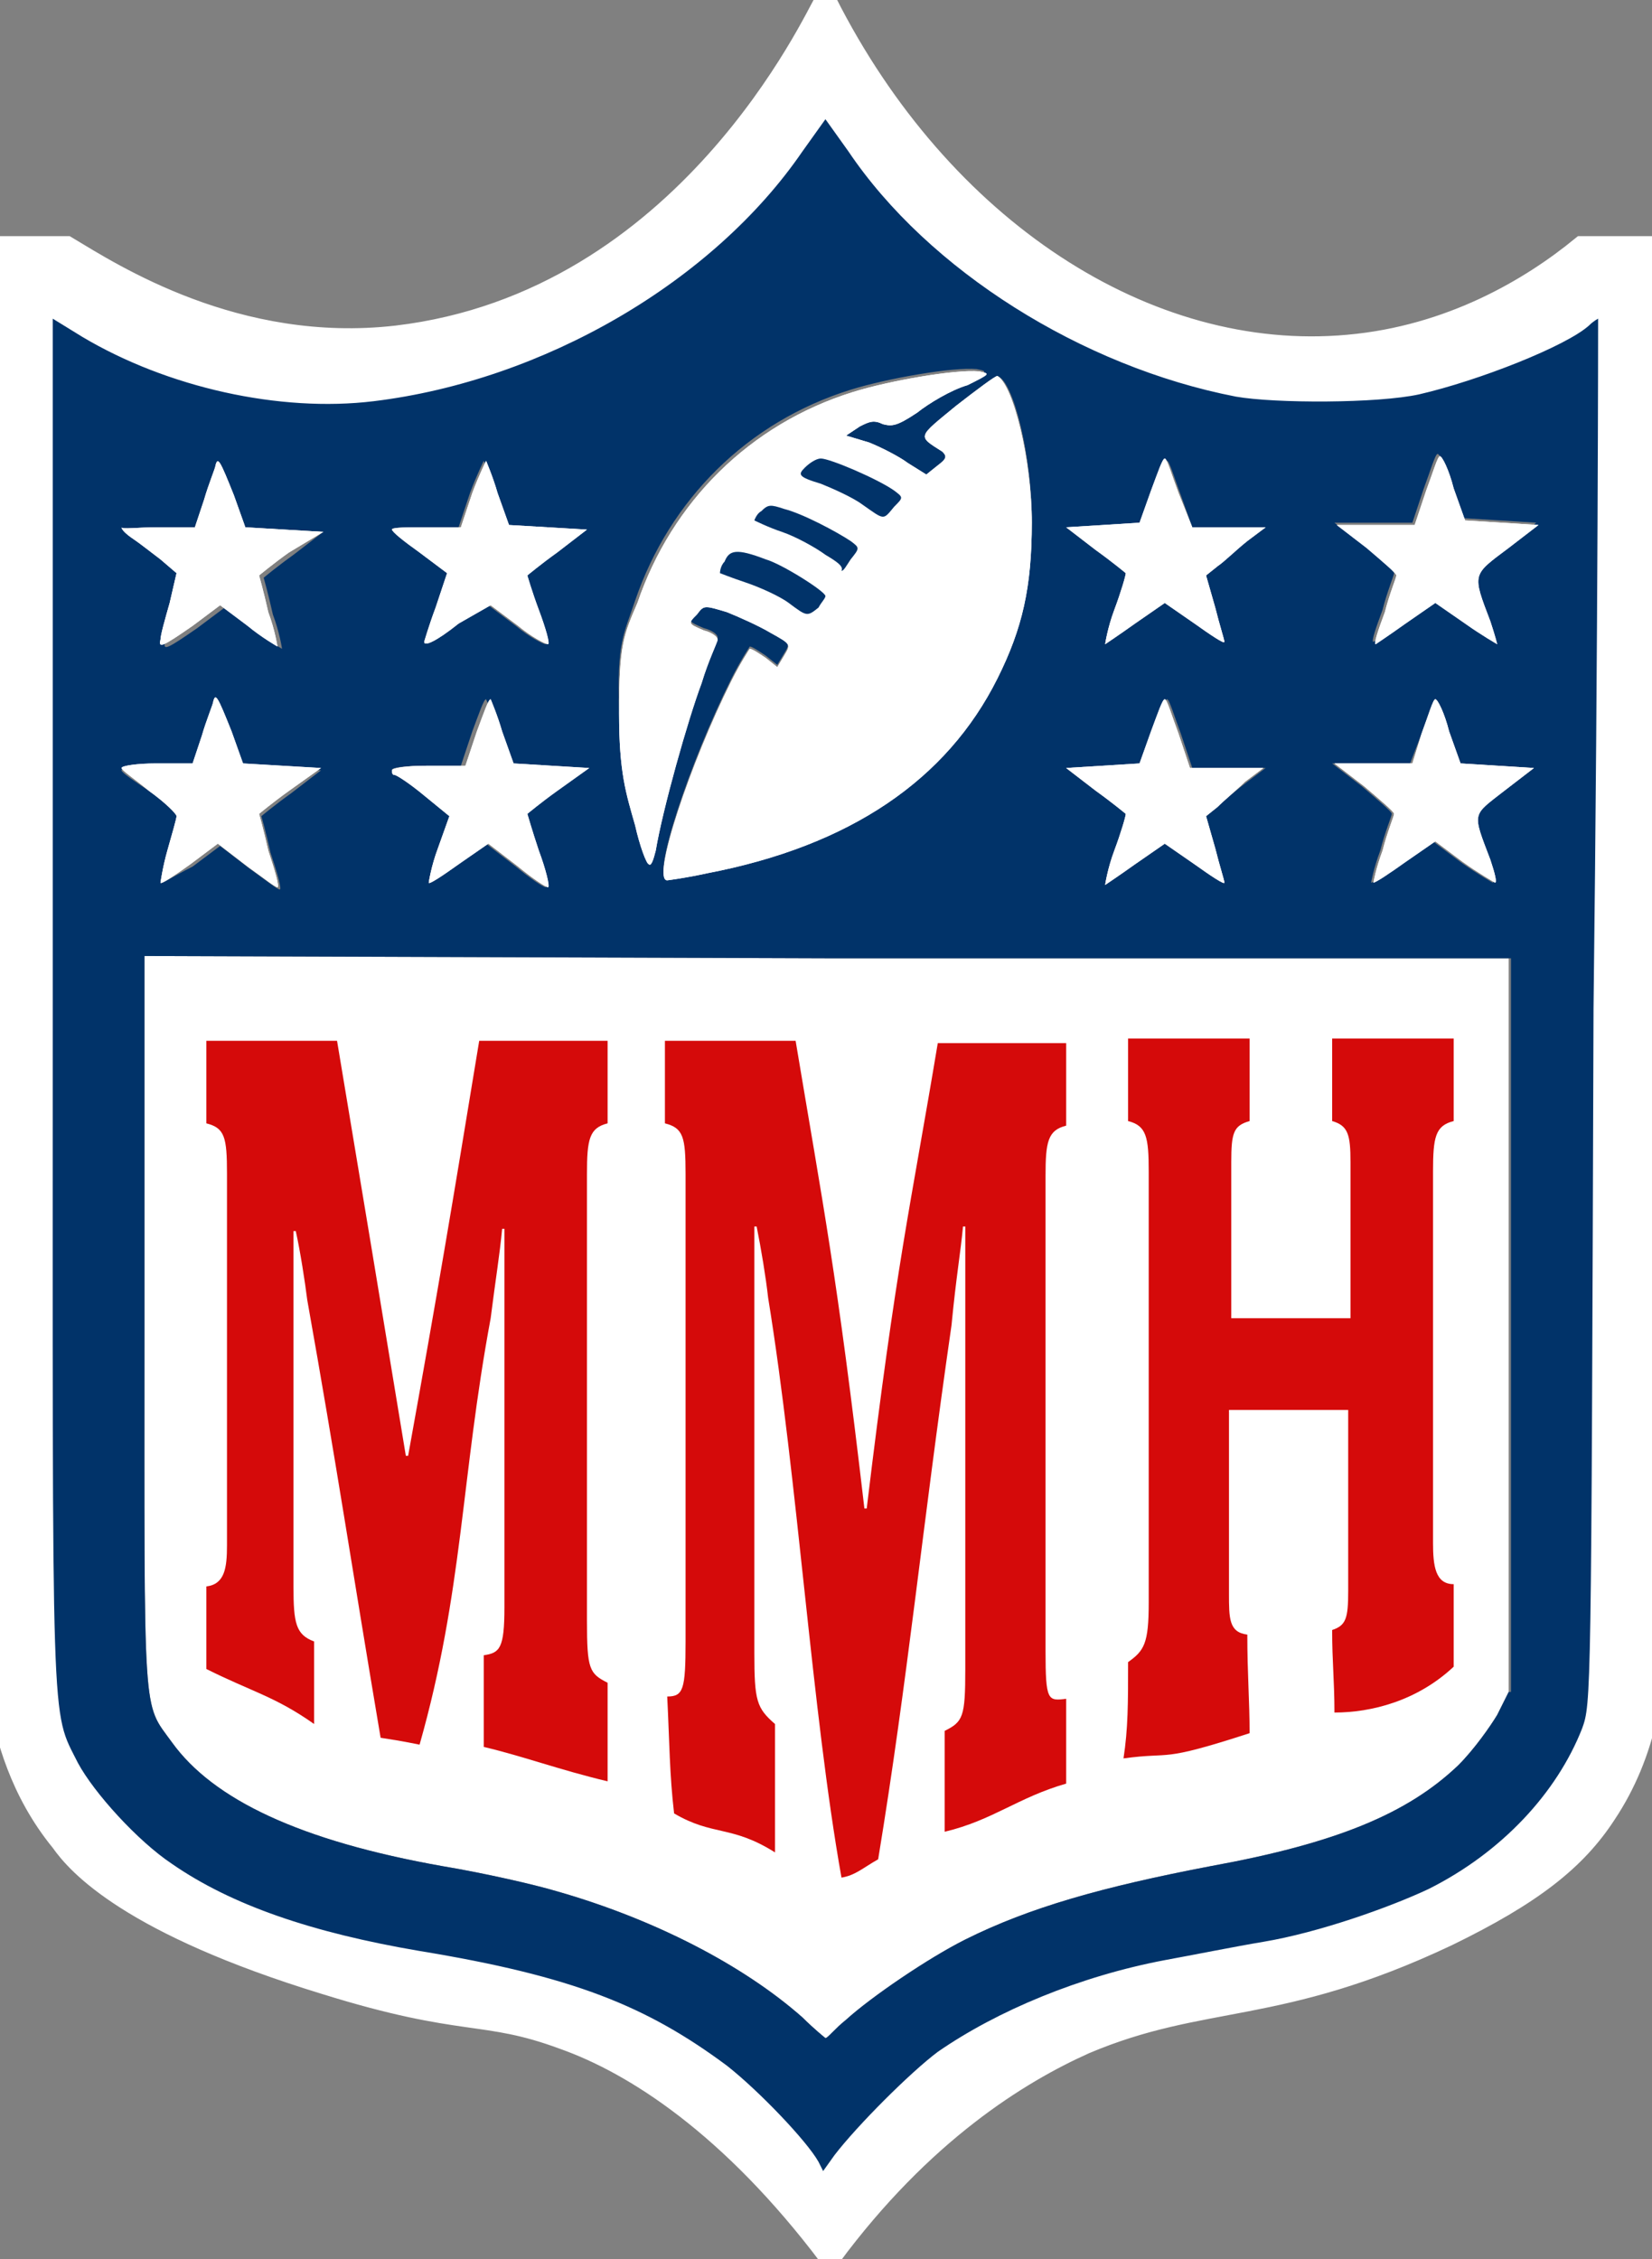 <?xml version="1.0" encoding="UTF-8"?>
<svg id="Icon-Logo-MMH" xmlns="http://www.w3.org/2000/svg" viewBox="0 0 72.05 98.54">
  <rect x="0" y="0" width="72.05" height="98.54" fill="#808080" stroke="none"/>
  <defs>
    <style>
      svg {
        color: green;
      }
    </style>
  </defs>
  <path id="Text_Board" fill="#FFFFFF" d="M65.8,41.8v32l-0.5,1c-0.3,0.5-1,1.5-1.7,2.2c-2.2,2.1-5.3,3.4-10.8,4.4
	c-4.7,0.9-7.9,1.8-10.7,3.2c-1.6,0.8-4.1,2.5-5.2,3.5c-0.5,0.4-0.8,0.8-0.9,0.8c0,0-0.5-0.4-1-0.9c-2.6-2.3-6.5-4.3-10.7-5.5
	c-1-0.3-3.2-0.8-5-1.1c-6.2-1.1-10-2.9-11.8-5.4c-1.3-1.8-1.2-0.7-1.2-18.3v-16l29.8,0.1L65.8,41.8z"></path>
    <path id="Outside_Border" stroke="#FFFFFF" fill="#FFFFFF" d="M69,10.8c-2.2,1.8-5.7,3.9-10.2,4.3c-8.8,0.8-17.8-5.1-22.8-15C35.6,0.7,30,13.2,17.3,14.7
	c-7,0.8-12.4-2.7-14.4-3.9H0v63.3c0.3,1.6,0.9,4,2.7,6.2c0.7,1,3,3.6,11.5,6.2c6.1,1.9,6.9,1.1,10.4,2.4c3.1,1.1,7.3,3.8,11.6,9.5
	c4-5.4,8.2-8,11.1-9.3c5.2-2.2,8.4-1.2,15.8-4.7c3.7-1.8,5.6-3.3,6.9-5.3c1.8-2.7,2.1-5.6,2.1-7.2V10.8H69z M69.7,44.2
	c-0.1,30.1-0.1,30.3-0.5,31.4c-1.1,2.8-3.5,5.4-6.7,7c-1.7,0.9-4.9,1.9-7.2,2.3c-1.2,0.2-3.2,0.6-4.3,0.8c-3.8,0.7-7.4,2.2-9.9,4
	c-1.2,0.9-3.5,3.2-4.5,4.5L36,94.7l-0.2-0.4c-0.5-1-2.6-3.2-4-4.2c-3.5-2.6-6.7-3.9-13.4-5c-4.7-0.8-8.2-2-10.8-3.8
	c-1.5-1.1-3.4-3.1-4.1-4.4c-1.1-2.4-1.1-0.6-1.1-33.1V13.9l1.3,0.8c3.7,2.2,8.6,3.2,12.7,2.8c7.3-0.8,14.8-5.2,18.7-10.9L36,5.2
	l1,1.4c3.6,5.1,10.2,9.3,16.9,10.6c1.8,0.3,6.3,0.3,8-0.1c2.6-0.6,6.4-2.1,7.4-3c0.2-0.2,0.4-0.3,0.4-0.3
	C69.7,13.9,69.7,27.5,69.7,44.2z"></path>
    <g id="Letters">
      <g>
        <path fill="#D50A0A" d="M9,69.2c0.8-0.1,0.9-0.8,0.9-1.8c0-4.8,0-9.1,0-16.2c0-1.6-0.1-2-0.9-2.2c0-1.4,0-2.1,0-3.6
			c2.3,0,3.4,0,5.7,0c1.2,7.2,1.8,10.8,3,18.1c0,0,0,0,0.1,0c1.3-7.2,1.9-10.8,3.1-18.1c2.2,0,3.4,0,5.6,0c0,1.4,0,2.1,0,3.6
			c-0.8,0.2-0.9,0.7-0.9,2.2c0,7.2,0,10.1,0,19.5c0,2.1,0.1,2.3,0.9,2.7c0,1.7,0,2.9,0,4.3c-2.1-0.5-3.7-1.1-5.4-1.5
			c0-1.3,0-2.4,0-4c0.7-0.1,0.9-0.3,0.9-2.1c0-7.3,0-10.2,0-16.5c0,0-0.1,0-0.1,0c-0.1,1.1-0.3,2.3-0.5,3.9
			c-1.3,7-1.2,11.9-3.1,18.6c-1-0.2-1.1-0.2-1.7-0.3c-1.3-7.7-1.9-11.8-3.2-19.1c-0.1-0.8-0.3-2.1-0.5-3c0,0,0,0-0.1,0
			c0,6.3,0,9.4,0,15.5c0,1.6,0.1,2.1,0.9,2.4c0,1.5,0,2.2,0,3.6C12,74,11,73.8,9,72.8C9,71.3,9,70.6,9,69.2z"></path>
        <path fill="#D50A0A" d="M29.1,74c0.7,0,0.8-0.3,0.8-2.4c0-9.7,0-13.2,0-20.4c0-1.6-0.1-2-0.9-2.2c0-1.4,0-2.1,0-3.6
			c2.3,0,3.4,0,5.7,0c1.2,7.2,1.8,10.1,3,20.4c0,0,0,0,0.1,0c1.3-10.8,1.9-13.1,3.1-20.3c2.2,0,3.4,0,5.6,0c0,1.4,0,2.1,0,3.6
			c-0.8,0.2-0.9,0.7-0.9,2.2c0,7.2,0,11,0,20.7c0,2.2,0.1,2.2,0.9,2.1c0,1.5,0,2.3,0,3.7c-2.1,0.6-3.2,1.6-5.3,2.1
			c0-1.5,0-2.6,0-4.4c0.8-0.4,0.9-0.6,0.9-2.7c0-8.5,0-13,0-19.3c0,0-0.1,0-0.1,0c-0.1,1.1-0.3,2.2-0.5,4.3
			c-1.3,9-1.9,15.4-3.2,23.3c-0.7,0.4-1,0.7-1.6,0.8c-1.3-7.3-1.9-17.3-3.2-25.3c-0.1-0.9-0.3-2.1-0.5-3.1c0,0,0,0-0.1,0
			c0,6.3,0,10.3,0,18.6c0,2.1,0.1,2.4,0.9,3.1c0,2.3,0,4.1,0,5.6c-1.9-1.2-2.7-0.7-4.4-1.7C29.2,77.4,29.2,76,29.1,74z"></path>
        <path fill="#D50A0A" d="M49.2,72.5c0.7-0.5,0.9-0.8,0.9-2.6c0-8.4,0-11.6,0-18.8c0-1.5-0.1-2-0.9-2.2c0-1.4,0-2.1,0-3.6
			c2.1,0,3.2,0,5.3,0c0,1.4,0,2.1,0,3.6c-0.7,0.2-0.8,0.5-0.8,1.8c0,2.7,0,4.1,0,6.8c2.1,0,3.1,0,5.2,0c0-2.7,0-4.1,0-6.8
			c0-1.2-0.1-1.6-0.8-1.8c0-1.4,0-2.1,0-3.6c2.1,0,3.2,0,5.3,0c0,1.4,0,2.1,0,3.6c-0.8,0.2-0.9,0.7-0.9,2.2c0,7.2,0,11.4,0,16.2
			c0,1,0.1,1.8,0.9,1.8c0,1.4,0,2.1,0,3.6c-1.6,1.5-3.6,2-5.2,2c0-1.4-0.1-2.2-0.1-3.6c0.6-0.2,0.7-0.5,0.7-1.7c0-3.2,0-4.7,0-7.9
			c-2.1,0-3.1,0-5.2,0c0,3.2,0,4.8,0,8c0,1.1,0,1.7,0.8,1.8c0,1.7,0.1,2.9,0.1,4.3c-4,1.3-3.3,0.8-5.5,1.1
			C49.2,75.4,49.2,74.3,49.2,72.5z"></path>
      </g>
    </g>
    <path id="Inner_Blue" fill="#013369" d="M69.7,13.9c0,0-0.2,0.1-0.4,0.3c-1,0.9-4.8,2.4-7.4,3c-1.8,0.4-6.3,0.4-8,0.1
	C47.2,16,40.5,11.8,37,6.6l-1-1.4L35,6.6c-3.9,5.7-11.3,10-18.7,10.9c-4.1,0.5-9-0.6-12.7-2.8l-1.3-0.8v29.9
	c0,32.4-0.1,30.7,1.1,33.1c0.7,1.3,2.6,3.4,4.1,4.4c2.6,1.8,6.1,3,10.8,3.8c6.7,1.1,9.9,2.4,13.4,5c1.4,1.1,3.5,3.3,4,4.2l0.2,0.4
	l0.5-0.7c1-1.3,3.3-3.6,4.5-4.5c2.6-1.8,6.2-3.3,9.9-4c1.1-0.2,3.1-0.6,4.3-0.8c2.4-0.4,5.5-1.5,7.2-2.3c3.2-1.6,5.6-4.2,6.7-7
	c0.4-1.1,0.4-1.2,0.5-31.4C69.7,27.5,69.7,13.9,69.7,13.9z M48.2,23l1.6-0.1l0.5-1.4c0.3-0.8,0.5-1.4,0.6-1.4s0.3,0.7,0.6,1.5L52,23
	h1.6l1.6,0l-0.8,0.6c-0.4,0.3-1,0.8-1.3,1.1l-0.5,0.4l0.4,1.4c0.2,0.8,0.4,1.4,0.4,1.5s-0.6-0.3-1.3-0.8l-1.3-0.9l-1.3,0.9
	c-0.7,0.5-1.3,0.9-1.3,0.9s0.1-0.7,0.4-1.5c0.3-0.8,0.5-1.5,0.5-1.6c0,0-0.6-0.5-1.3-1l-1.3-1L48.2,23z M48.2,33.4l1.6-0.1l0.5-1.4
	c0.3-0.8,0.5-1.4,0.6-1.4c0.1,0,0.3,0.7,0.6,1.5l0.5,1.5l1.6,0l1.6,0l-0.8,0.6c-0.4,0.3-1,0.8-1.3,1.1l-0.5,0.4l0.4,1.4
	c0.2,0.8,0.4,1.4,0.4,1.5c0,0.1-0.6-0.3-1.3-0.8l-1.3-0.9l-1.3,0.9c-0.7,0.5-1.3,0.9-1.3,0.9s0.1-0.7,0.4-1.5
	c0.3-0.8,0.5-1.5,0.5-1.6c0,0-0.6-0.5-1.3-1l-1.3-1L48.2,33.4z M27.7,26.2c1.5-4.4,4.9-7.8,9.4-9.2c1.6-0.5,4.5-1,5.5-0.9
	c0.5,0.1,0.5,0.1-0.5,0.6C41.5,17,40.5,17.6,40,18c-0.9,0.6-1.1,0.6-1.5,0.5c-0.4-0.2-0.6-0.1-1,0.1L36.9,19l1,0.3
	c0.5,0.2,1.3,0.6,1.7,0.9l0.8,0.5l0.5-0.4c0.4-0.3,0.4-0.4,0.2-0.6c-1.1-0.7-1.1-0.6,0.6-2c0.9-0.7,1.7-1.3,1.8-1.3
	c0.7,0.2,1.5,3.5,1.5,6.3c0,2.8-0.4,4.6-1.5,6.8c-2.2,4.4-6.4,7.3-12.7,8.5c-0.9,0.2-1.7,0.3-1.7,0.3c-0.7,0,1-5.1,2.8-8.7
	c0.4-0.8,0.8-1.4,0.8-1.4c0.1,0,0.4,0.2,0.7,0.4l0.5,0.4l0.3-0.5c0.3-0.5,0.3-0.5-0.6-1c-0.5-0.3-1.4-0.7-1.9-0.9
	c-1-0.3-1-0.3-1.3,0.1c-0.4,0.4-0.4,0.4,0.3,0.7c0.4,0.1,0.6,0.3,0.6,0.4c0,0.1-0.4,0.9-0.7,1.9c-0.6,1.6-1.7,5.5-2,7.3
	c-0.1,0.4-0.2,0.7-0.3,0.6c-0.1,0-0.4-0.8-0.6-1.7c-0.4-1.4-0.7-2.3-0.7-4.9C26.9,28,27.2,27.7,27.7,26.2z M18.5,23h1.5l0.5-1.5
	c0.3-0.8,0.6-1.4,0.6-1.4c0,0,0.3,0.7,0.5,1.4l0.5,1.4l1.7,0.1l1.7,0.1l-1.3,1c-0.7,0.5-1.3,1-1.3,1c0,0,0.2,0.7,0.5,1.5
	c0.3,0.8,0.5,1.5,0.4,1.5s-0.7-0.3-1.3-0.8l-1.2-0.9L20,27.2c-1,0.8-1.5,1-1.5,0.8c0,0,0.2-0.7,0.5-1.5l0.5-1.5l-1.2-0.9
	c-0.7-0.5-1.2-0.9-1.2-1C17,23,17.7,23,18.5,23z M18.5,33.4h1.6l0.5-1.5c0.3-0.8,0.5-1.4,0.6-1.4c0,0,0.3,0.7,0.5,1.4l0.5,1.4
	l3.3,0.2l-1.3,1c-0.7,0.5-1.3,1-1.3,1s0.2,0.7,0.5,1.6c0.3,0.8,0.5,1.6,0.4,1.6c-0.1,0-0.7-0.4-1.3-0.9l-1.3-1L20,37.7
	c-0.7,0.5-1.3,0.9-1.3,0.8c0,0,0.1-0.7,0.4-1.5l0.5-1.4l-1.1-0.9c-0.6-0.5-1.2-0.9-1.3-0.9c-0.1,0-0.1-0.1-0.1-0.2
	C17,33.5,17.6,33.4,18.5,33.4z M6.9,23h1.6l0.4-1.2c0.2-0.7,0.5-1.4,0.5-1.5c0.1-0.4,0.2-0.2,0.8,1.3l0.5,1.4l1.7,0.1l1.7,0.1
	l-1.3,1c-0.7,0.5-1.3,1-1.3,1c0,0,0.2,0.7,0.4,1.6c0.3,0.8,0.4,1.5,0.4,1.5s-0.7-0.4-1.3-0.9l-1.2-0.9l-1.2,0.9
	c-1.3,0.9-1.5,1-1.4,0.6C7,27.7,7.2,27,7.4,26.3l0.3-1.3l-0.7-0.6c-0.4-0.3-0.9-0.7-1.2-0.9c-0.3-0.2-0.5-0.4-0.5-0.5
	C5.3,23.1,6,23,6.9,23z M5.3,33.6c0-0.1,0.7-0.2,1.5-0.2h1.6l0.4-1.2c0.2-0.7,0.5-1.4,0.5-1.5c0.1-0.4,0.2-0.2,0.8,1.3l0.5,1.4
	l1.7,0.1l1.7,0.1l-1.3,1c-0.7,0.5-1.3,1-1.3,1c0,0,0.2,0.7,0.4,1.6c0.3,0.9,0.5,1.6,0.4,1.6c-0.1,0-0.6-0.4-1.3-0.9l-1.3-1l-1.2,0.9
	C7.6,38.2,7,38.6,7,38.5c0,0,0.1-0.7,0.3-1.4c0.2-0.7,0.4-1.4,0.4-1.5c0-0.1-0.5-0.6-1.2-1.1C5.9,34.1,5.3,33.7,5.3,33.6z
	 M65.8,73.8l-0.5,1c-0.3,0.5-1,1.5-1.7,2.2c-2.2,2.1-5.3,3.4-10.8,4.4c-4.7,0.9-7.9,1.8-10.7,3.2c-1.6,0.8-4.1,2.5-5.2,3.5
	c-0.5,0.4-0.8,0.8-0.9,0.8c0,0-0.5-0.4-1-0.9c-2.6-2.3-6.5-4.3-10.7-5.5c-1-0.3-3.2-0.8-5-1.1c-6.2-1.1-10-2.9-11.8-5.4
	c-1.3-1.8-1.2-0.7-1.2-18.3v-16l29.8,0.1l29.8,0V73.8z M65.6,34.5c-1.5,1.1-1.4,0.9-0.7,3c0.2,0.6,0.3,1,0.2,1c0,0-0.7-0.4-1.4-0.9
	l-1.2-0.9l-1.3,0.9c-0.7,0.5-1.3,0.9-1.4,0.9c0,0,0.1-0.6,0.4-1.4c0.2-0.8,0.5-1.5,0.5-1.6c0-0.1-0.6-0.6-1.3-1.2l-1.3-1h3.4L62,32
	c0.3-0.8,0.5-1.5,0.6-1.5s0.4,0.6,0.6,1.4l0.5,1.4l1.6,0.1l1.6,0.1L65.6,34.5z M65.6,24c-1.5,1.1-1.4,0.9-0.7,3c0.2,0.6,0.3,1,0.3,1
	c0,0-0.7-0.4-1.4-0.9l-1.3-0.9l-1.3,0.9c-0.7,0.5-1.3,0.9-1.3,0.9c-0.1,0,0.1-0.6,0.4-1.4c0.2-0.8,0.5-1.5,0.5-1.6
	c0-0.1-0.6-0.6-1.3-1.2l-1.3-1h3.4l0.5-1.5c0.3-0.8,0.5-1.5,0.6-1.5s0.4,0.6,0.6,1.4l0.5,1.4l1.6,0.1l1.6,0.1L65.6,24z"></path>
    <g id="Stars">
      <path id="Bottom_Right_Fill" fill="#FFFFFF" d="M65,37.5c0.2,0.6,0.3,1,0.2,1c0,0-0.7-0.4-1.4-0.9l-1.2-0.9l-1.3,0.9
		c-0.7,0.5-1.3,0.9-1.4,0.9c0,0,0.1-0.6,0.4-1.4c0.2-0.8,0.5-1.5,0.5-1.6c0-0.1-0.6-0.6-1.3-1.2l-1.3-1h3.4L62,32
		c0.3-0.8,0.5-1.5,0.6-1.5s0.4,0.6,0.6,1.4l0.5,1.4l1.6,0.1l1.6,0.1l-1.3,1C64.2,35.6,64.2,35.4,65,37.5z"></path>
      <path id="Bottom_Right_Outline" fill="#FFFFFF" d="M65,37.5c0.2,0.6,0.3,1,0.2,1c0,0-0.7-0.4-1.4-0.9l-1.2-0.9l-1.3,0.9
		c-0.7,0.5-1.3,0.9-1.4,0.9c0,0,0.1-0.6,0.4-1.4c0.2-0.8,0.5-1.5,0.5-1.6c0-0.1-0.6-0.6-1.3-1.2l-1.3-1h3.4L62,32
		c0.3-0.8,0.5-1.5,0.6-1.5s0.4,0.6,0.6,1.4l0.5,1.4l1.6,0.1l1.6,0.1l-1.3,1C64.2,35.6,64.2,35.4,65,37.5z"></path>
      <path id="Top_Right_Fill" fill="#FFFFFF" d="M65,27.1c0.2,0.6,0.3,1,0.3,1c0,0-0.7-0.4-1.4-0.9l-1.3-0.9l-1.3,0.9
		c-0.7,0.5-1.3,0.9-1.3,0.9c-0.1,0,0.1-0.6,0.4-1.4c0.2-0.8,0.5-1.5,0.5-1.6c0-0.1-0.6-0.6-1.3-1.2l-1.3-1h3.4l0.5-1.5
		c0.3-0.8,0.5-1.5,0.6-1.5s0.4,0.6,0.6,1.4l0.5,1.4l1.6,0.1l1.6,0.1l-1.3,1C64.2,25.1,64.2,25,65,27.1z"></path>
      <path id="Top_Right_Outline" fill="#FFFFFF" d="M65,27.1c0.2,0.6,0.3,1,0.3,1c0,0-0.7-0.4-1.4-0.9l-1.3-0.9l-1.3,0.9
		c-0.7,0.5-1.3,0.9-1.3,0.9c-0.1,0,0.1-0.6,0.4-1.4c0.2-0.8,0.5-1.5,0.5-1.6c0-0.1-0.6-0.6-1.3-1.2l-1.3-1h3.4l0.5-1.5
		c0.3-0.8,0.5-1.5,0.6-1.5s0.4,0.6,0.6,1.4l0.5,1.4l1.6,0.1l1.6,0.1l-1.3,1C64.2,25.1,64.2,25,65,27.1z"></path>
      <path id="Bottom_Right_Mid_Fill" fill="#FFFFFF" d="M53.1,35.2l-0.5,0.4l0.4,1.4c0.2,0.8,0.4,1.4,0.4,1.5c0,0.1-0.6-0.3-1.3-0.8
		l-1.3-0.9l-1.3,0.9c-0.7,0.5-1.3,0.9-1.3,0.9s0.1-0.7,0.4-1.5c0.3-0.8,0.5-1.5,0.5-1.6c0,0-0.6-0.5-1.3-1l-1.3-1l1.6-0.1l1.6-0.1
		l0.5-1.4c0.3-0.8,0.5-1.4,0.6-1.4c0.1,0,0.3,0.7,0.6,1.5l0.5,1.5l1.6,0l1.6,0l-0.8,0.6C54,34.4,53.4,34.9,53.1,35.2z"></path>
      <path id="Bottom_Right_Mid_Outline" fill="#FFFFFF" d="M53.1,35.2l-0.5,0.4l0.4,1.4c0.2,0.8,0.4,1.4,0.4,1.5c0,0.1-0.6-0.3-1.3-0.8
		l-1.3-0.9l-1.3,0.9c-0.7,0.5-1.3,0.9-1.3,0.9s0.1-0.7,0.4-1.5c0.3-0.8,0.5-1.5,0.5-1.6c0,0-0.6-0.5-1.3-1l-1.3-1l1.6-0.1l1.6-0.1
		l0.5-1.4c0.3-0.8,0.5-1.4,0.6-1.4c0.1,0,0.3,0.7,0.6,1.5l0.5,1.5l1.6,0l1.6,0l-0.8,0.6C54,34.4,53.4,34.9,53.1,35.2z"></path>
      <path id="Top_Right_Mid_Fill" fill="#FFFFFF" d="M53.1,24.7l-0.5,0.4l0.4,1.4c0.2,0.8,0.4,1.4,0.4,1.5s-0.6-0.3-1.3-0.8l-1.3-0.9
		l-1.3,0.9c-0.7,0.5-1.3,0.9-1.3,0.9s0.1-0.7,0.4-1.5c0.3-0.8,0.5-1.5,0.5-1.6c0,0-0.6-0.5-1.3-1l-1.3-1l1.6-0.1l1.6-0.1l0.5-1.4
		c0.3-0.8,0.5-1.4,0.6-1.4s0.3,0.7,0.6,1.5L52,23h1.6l1.6,0l-0.8,0.6C53.9,24,53.4,24.5,53.1,24.7z"></path>
      <path id="Top_Right_Mid_Outline" fill="#FFFFFF" d="M53.1,24.7l-0.5,0.4l0.4,1.4c0.2,0.8,0.4,1.4,0.4,1.5s-0.6-0.3-1.3-0.8l-1.3-0.9
		l-1.3,0.9c-0.7,0.5-1.3,0.9-1.3,0.9s0.1-0.7,0.4-1.5c0.3-0.8,0.5-1.5,0.5-1.6c0,0-0.6-0.5-1.3-1l-1.3-1l1.6-0.1l1.6-0.1l0.5-1.4
		c0.3-0.8,0.5-1.4,0.6-1.4s0.3,0.7,0.6,1.5L52,23h1.6l1.6,0l-0.8,0.6C53.9,24,53.4,24.5,53.1,24.7z"></path>
      <path id="Bottom_Left_Mid_Fill" fill="#FFFFFF" d="M24.3,34.5c-0.7,0.5-1.3,1-1.3,1s0.2,0.7,0.5,1.6c0.3,0.8,0.5,1.6,0.4,1.6
		c-0.1,0-0.7-0.4-1.3-0.9l-1.3-1L20,37.7c-0.7,0.5-1.3,0.9-1.3,0.8c0,0,0.1-0.7,0.4-1.5l0.5-1.4l-1.1-0.9c-0.6-0.5-1.2-0.9-1.3-0.9
		c-0.1,0-0.1-0.1-0.1-0.2c0-0.1,0.6-0.2,1.6-0.2h1.6l0.5-1.5c0.3-0.8,0.5-1.4,0.6-1.4c0,0,0.3,0.7,0.5,1.4l0.5,1.4l3.3,0.2
		L24.3,34.5z"></path>
      <path id="Bottom_Left_Mid_Outline" fill="#FFFFFF" d="M24.3,34.5c-0.7,0.5-1.3,1-1.3,1s0.2,0.7,0.5,1.6c0.3,0.8,0.5,1.6,0.4,1.6
		c-0.1,0-0.7-0.4-1.3-0.9l-1.3-1L20,37.7c-0.7,0.5-1.3,0.9-1.3,0.8c0,0,0.1-0.7,0.4-1.5l0.5-1.4l-1.1-0.9c-0.6-0.5-1.2-0.9-1.3-0.9
		c-0.1,0-0.1-0.1-0.1-0.2c0-0.1,0.6-0.2,1.6-0.2h1.6l0.5-1.5c0.3-0.8,0.5-1.4,0.6-1.4c0,0,0.3,0.7,0.5,1.4l0.5,1.4l3.3,0.2
		L24.3,34.5z"></path>
      <path id="Top_Left_Mid_Fill" fill="#FFFFFF" d="M24.3,24.1c-0.7,0.5-1.3,1-1.3,1c0,0,0.2,0.7,0.5,1.5c0.3,0.8,0.5,1.5,0.4,1.5
		s-0.7-0.3-1.3-0.8l-1.2-0.9L20,27.2c-1,0.8-1.5,1-1.5,0.8c0,0,0.2-0.7,0.5-1.5l0.5-1.5l-1.2-0.9c-0.7-0.5-1.2-0.9-1.2-1
		c0-0.1,0.7-0.1,1.5-0.1h1.5l0.5-1.5c0.3-0.8,0.6-1.4,0.6-1.4c0,0,0.3,0.7,0.5,1.4l0.5,1.4l1.7,0.1l1.7,0.1L24.3,24.1z"></path>
      <path id="Top_Left_Mid_Outline" fill="#FFFFFF" d="M24.3,24.1c-0.7,0.5-1.3,1-1.3,1c0,0,0.2,0.7,0.5,1.5c0.3,0.8,0.5,1.5,0.4,1.5
		s-0.7-0.3-1.3-0.8l-1.2-0.9L20,27.2c-1,0.8-1.5,1-1.5,0.8c0,0,0.2-0.7,0.5-1.5l0.5-1.5l-1.2-0.9c-0.7-0.5-1.2-0.9-1.2-1
		c0-0.1,0.7-0.1,1.5-0.1h1.5l0.5-1.5c0.3-0.8,0.6-1.4,0.6-1.4c0,0,0.3,0.7,0.5,1.4l0.5,1.4l1.7,0.1l1.7,0.1L24.3,24.1z"></path>
      <path id="Bottom_Left_Fill" fill="#FFFFFF" d="M12.6,34.5c-0.7,0.5-1.3,1-1.3,1c0,0,0.2,0.7,0.4,1.6c0.3,0.9,0.5,1.6,0.4,1.6
		c-0.1,0-0.6-0.4-1.3-0.9l-1.3-1l-1.2,0.9C7.6,38.2,7,38.6,7,38.5c0,0,0.1-0.7,0.3-1.4c0.2-0.7,0.4-1.4,0.4-1.5
		c0-0.1-0.5-0.6-1.2-1.1c-0.6-0.5-1.2-0.9-1.2-1c0-0.1,0.7-0.2,1.5-0.2h1.6l0.4-1.2c0.2-0.7,0.5-1.4,0.5-1.5
		c0.1-0.4,0.2-0.2,0.8,1.3l0.5,1.4l1.7,0.1l1.7,0.1L12.6,34.5z"></path>
      <path id="Bottom_Left_Outline" fill="#FFFFFF" d="M12.6,34.5c-0.7,0.5-1.3,1-1.3,1c0,0,0.2,0.7,0.4,1.6c0.3,0.9,0.5,1.6,0.4,1.6
		c-0.1,0-0.6-0.4-1.3-0.9l-1.3-1l-1.2,0.9C7.6,38.2,7,38.6,7,38.5c0,0,0.1-0.7,0.3-1.4c0.2-0.7,0.4-1.4,0.4-1.5
		c0-0.1-0.5-0.6-1.2-1.1c-0.6-0.5-1.2-0.9-1.2-1c0-0.1,0.7-0.2,1.5-0.2h1.6l0.4-1.2c0.2-0.7,0.5-1.4,0.5-1.5
		c0.1-0.4,0.2-0.2,0.8,1.3l0.5,1.4l1.7,0.1l1.7,0.1L12.6,34.5z"></path>
      <path id="Top_Left_Fill" fill="#FFFFFF" d="M12.6,24.1c-0.7,0.5-1.3,1-1.3,1c0,0,0.2,0.7,0.4,1.6c0.3,0.8,0.4,1.5,0.4,1.5
		s-0.7-0.4-1.3-0.9l-1.2-0.9l-1.2,0.9c-1.3,0.9-1.5,1-1.4,0.6C7,27.7,7.2,27,7.4,26.3l0.3-1.3l-0.7-0.6c-0.4-0.3-0.9-0.7-1.2-0.9
		c-0.3-0.2-0.5-0.4-0.5-0.5C5.3,23.1,6,23,6.9,23h1.6l0.4-1.2c0.2-0.7,0.5-1.4,0.5-1.5c0.1-0.4,0.2-0.2,0.8,1.3l0.5,1.4l1.7,0.1
		l1.7,0.1L12.6,24.1z"></path>
      <path id="Top_Left_Outline" fill="#FFFFFF" d="M12.6,24.1c-0.7,0.5-1.3,1-1.3,1c0,0,0.2,0.7,0.4,1.6c0.3,0.8,0.4,1.5,0.4,1.5
		s-0.7-0.4-1.3-0.9l-1.2-0.9l-1.2,0.9c-1.3,0.9-1.5,1-1.4,0.6C7,27.7,7.2,27,7.4,26.3l0.3-1.3l-0.7-0.6c-0.4-0.3-0.9-0.7-1.2-0.9
		c-0.3-0.2-0.5-0.4-0.5-0.5C5.3,23.1,6,23,6.9,23h1.6l0.4-1.2c0.2-0.7,0.5-1.4,0.5-1.5c0.1-0.4,0.2-0.2,0.8,1.3l0.5,1.4l1.7,0.1
		l1.7,0.1L12.6,24.1z"></path>
    </g>
    <g id="Football">
      <path id="Football_Fill" fill="#FFFFFF" d="M45,22.8c0,2.8-0.4,4.6-1.5,6.8c-2.2,4.4-6.4,7.3-12.7,8.5c-0.9,0.2-1.7,0.3-1.7,0.3
		c-0.7,0,1-5.1,2.8-8.7c0.4-0.8,0.8-1.4,0.8-1.4c0.1,0,0.4,0.2,0.7,0.4l0.5,0.4l0.3-0.5c0.3-0.5,0.3-0.5-0.6-1
		c-0.5-0.3-1.4-0.7-1.9-0.9c-1-0.3-1-0.3-1.3,0.1c-0.4,0.4-0.4,0.4,0.3,0.7c0.4,0.1,0.6,0.3,0.6,0.4c0,0.1-0.4,0.9-0.7,1.9
		c-0.6,1.6-1.7,5.5-2,7.3c-0.1,0.4-0.2,0.7-0.3,0.6c-0.1,0-0.4-0.8-0.6-1.7c-0.4-1.4-0.7-2.3-0.7-4.9c0-3,0.2-3.4,0.8-4.8
		c1.5-4.4,4.9-7.8,9.4-9.2c1.6-0.5,4.5-1,5.5-0.9c0.5,0.1,0.5,0.1-0.5,0.6C41.5,17,40.5,17.6,40,18c-0.9,0.6-1.1,0.6-1.5,0.5
		c-0.4-0.2-0.6-0.1-1,0.1L36.9,19l1,0.3c0.5,0.2,1.3,0.6,1.7,0.9l0.8,0.5l0.5-0.4c0.4-0.3,0.4-0.4,0.2-0.6c-1.1-0.7-1.1-0.6,0.6-2
		c0.9-0.7,1.7-1.3,1.8-1.3C44.2,16.8,45,20.1,45,22.8z"></path>
      <path id="Football_Outline" fill="#FFFFFF" d="M45,22.8c0,2.8-0.4,4.6-1.5,6.8c-2.2,4.4-6.4,7.3-12.7,8.5c-0.9,0.2-1.7,0.3-1.7,0.3
		c-0.7,0,1-5.1,2.8-8.7c0.4-0.8,0.8-1.4,0.8-1.4c0.1,0,0.4,0.2,0.7,0.4l0.5,0.4l0.3-0.5c0.3-0.5,0.3-0.5-0.6-1
		c-0.5-0.3-1.4-0.7-1.9-0.9c-1-0.3-1-0.3-1.3,0.1c-0.4,0.4-0.4,0.4,0.3,0.7c0.4,0.1,0.6,0.3,0.6,0.4c0,0.1-0.4,0.9-0.7,1.9
		c-0.6,1.6-1.7,5.5-2,7.3c-0.1,0.4-0.2,0.7-0.3,0.6c-0.1,0-0.4-0.8-0.6-1.7c-0.4-1.4-0.7-2.3-0.7-4.9c0-3,0.2-3.4,0.8-4.8
		c1.5-4.4,4.9-7.8,9.4-9.2c1.6-0.5,4.5-1,5.5-0.9c0.5,0.1,0.5,0.1-0.5,0.6C41.5,17,40.5,17.6,40,18c-0.9,0.6-1.1,0.6-1.5,0.5
		c-0.4-0.2-0.6-0.1-1,0.1L36.9,19l1,0.3c0.5,0.2,1.3,0.6,1.7,0.9l0.8,0.5l0.5-0.4c0.4-0.3,0.4-0.4,0.2-0.6c-1.1-0.7-1.1-0.6,0.6-2
		c0.9-0.7,1.7-1.3,1.8-1.3C44.2,16.8,45,20.1,45,22.8z"></path>
    </g>
    <g id="Stripes">
      <path id="Stripe_Bottom" fill="#013369" d="M34.4,26.3c-0.4-0.3-1.3-0.7-1.9-0.9c-0.6-0.2-1.1-0.4-1.1-0.4c0,0,0-0.3,0.2-0.5
		c0.2-0.5,0.5-0.6,1.8-0.1c0.7,0.2,2.6,1.4,2.6,1.6c0,0.1-0.2,0.3-0.3,0.5C35.2,26.9,35.2,26.9,34.4,26.3L34.4,26.3z"></path>
      <path id="Stripe_Middle" fill="#013369" d="M36,24.2c-0.4-0.3-1.3-0.8-1.9-1c-0.6-0.2-1.2-0.5-1.2-0.5s0.1-0.3,0.3-0.4
		c0.3-0.3,0.4-0.3,1-0.1c0.8,0.2,2.3,1,2.9,1.4c0.4,0.3,0.4,0.3,0,0.8c-0.2,0.3-0.3,0.5-0.4,0.5C36.8,24.7,36.5,24.5,36,24.2
		L36,24.2z"></path>
      <path id="Stripe_Top" fill="#013369" d="M37.6,22c-0.4-0.3-1.3-0.7-1.8-0.9c-1-0.3-1-0.4-0.7-0.7c0.2-0.2,0.5-0.4,0.7-0.4
		c0.4,0,2.5,0.9,3.2,1.4c0.4,0.3,0.4,0.3,0,0.7C38.5,22.7,38.6,22.7,37.6,22L37.6,22z"></path>
    </g>
</svg>